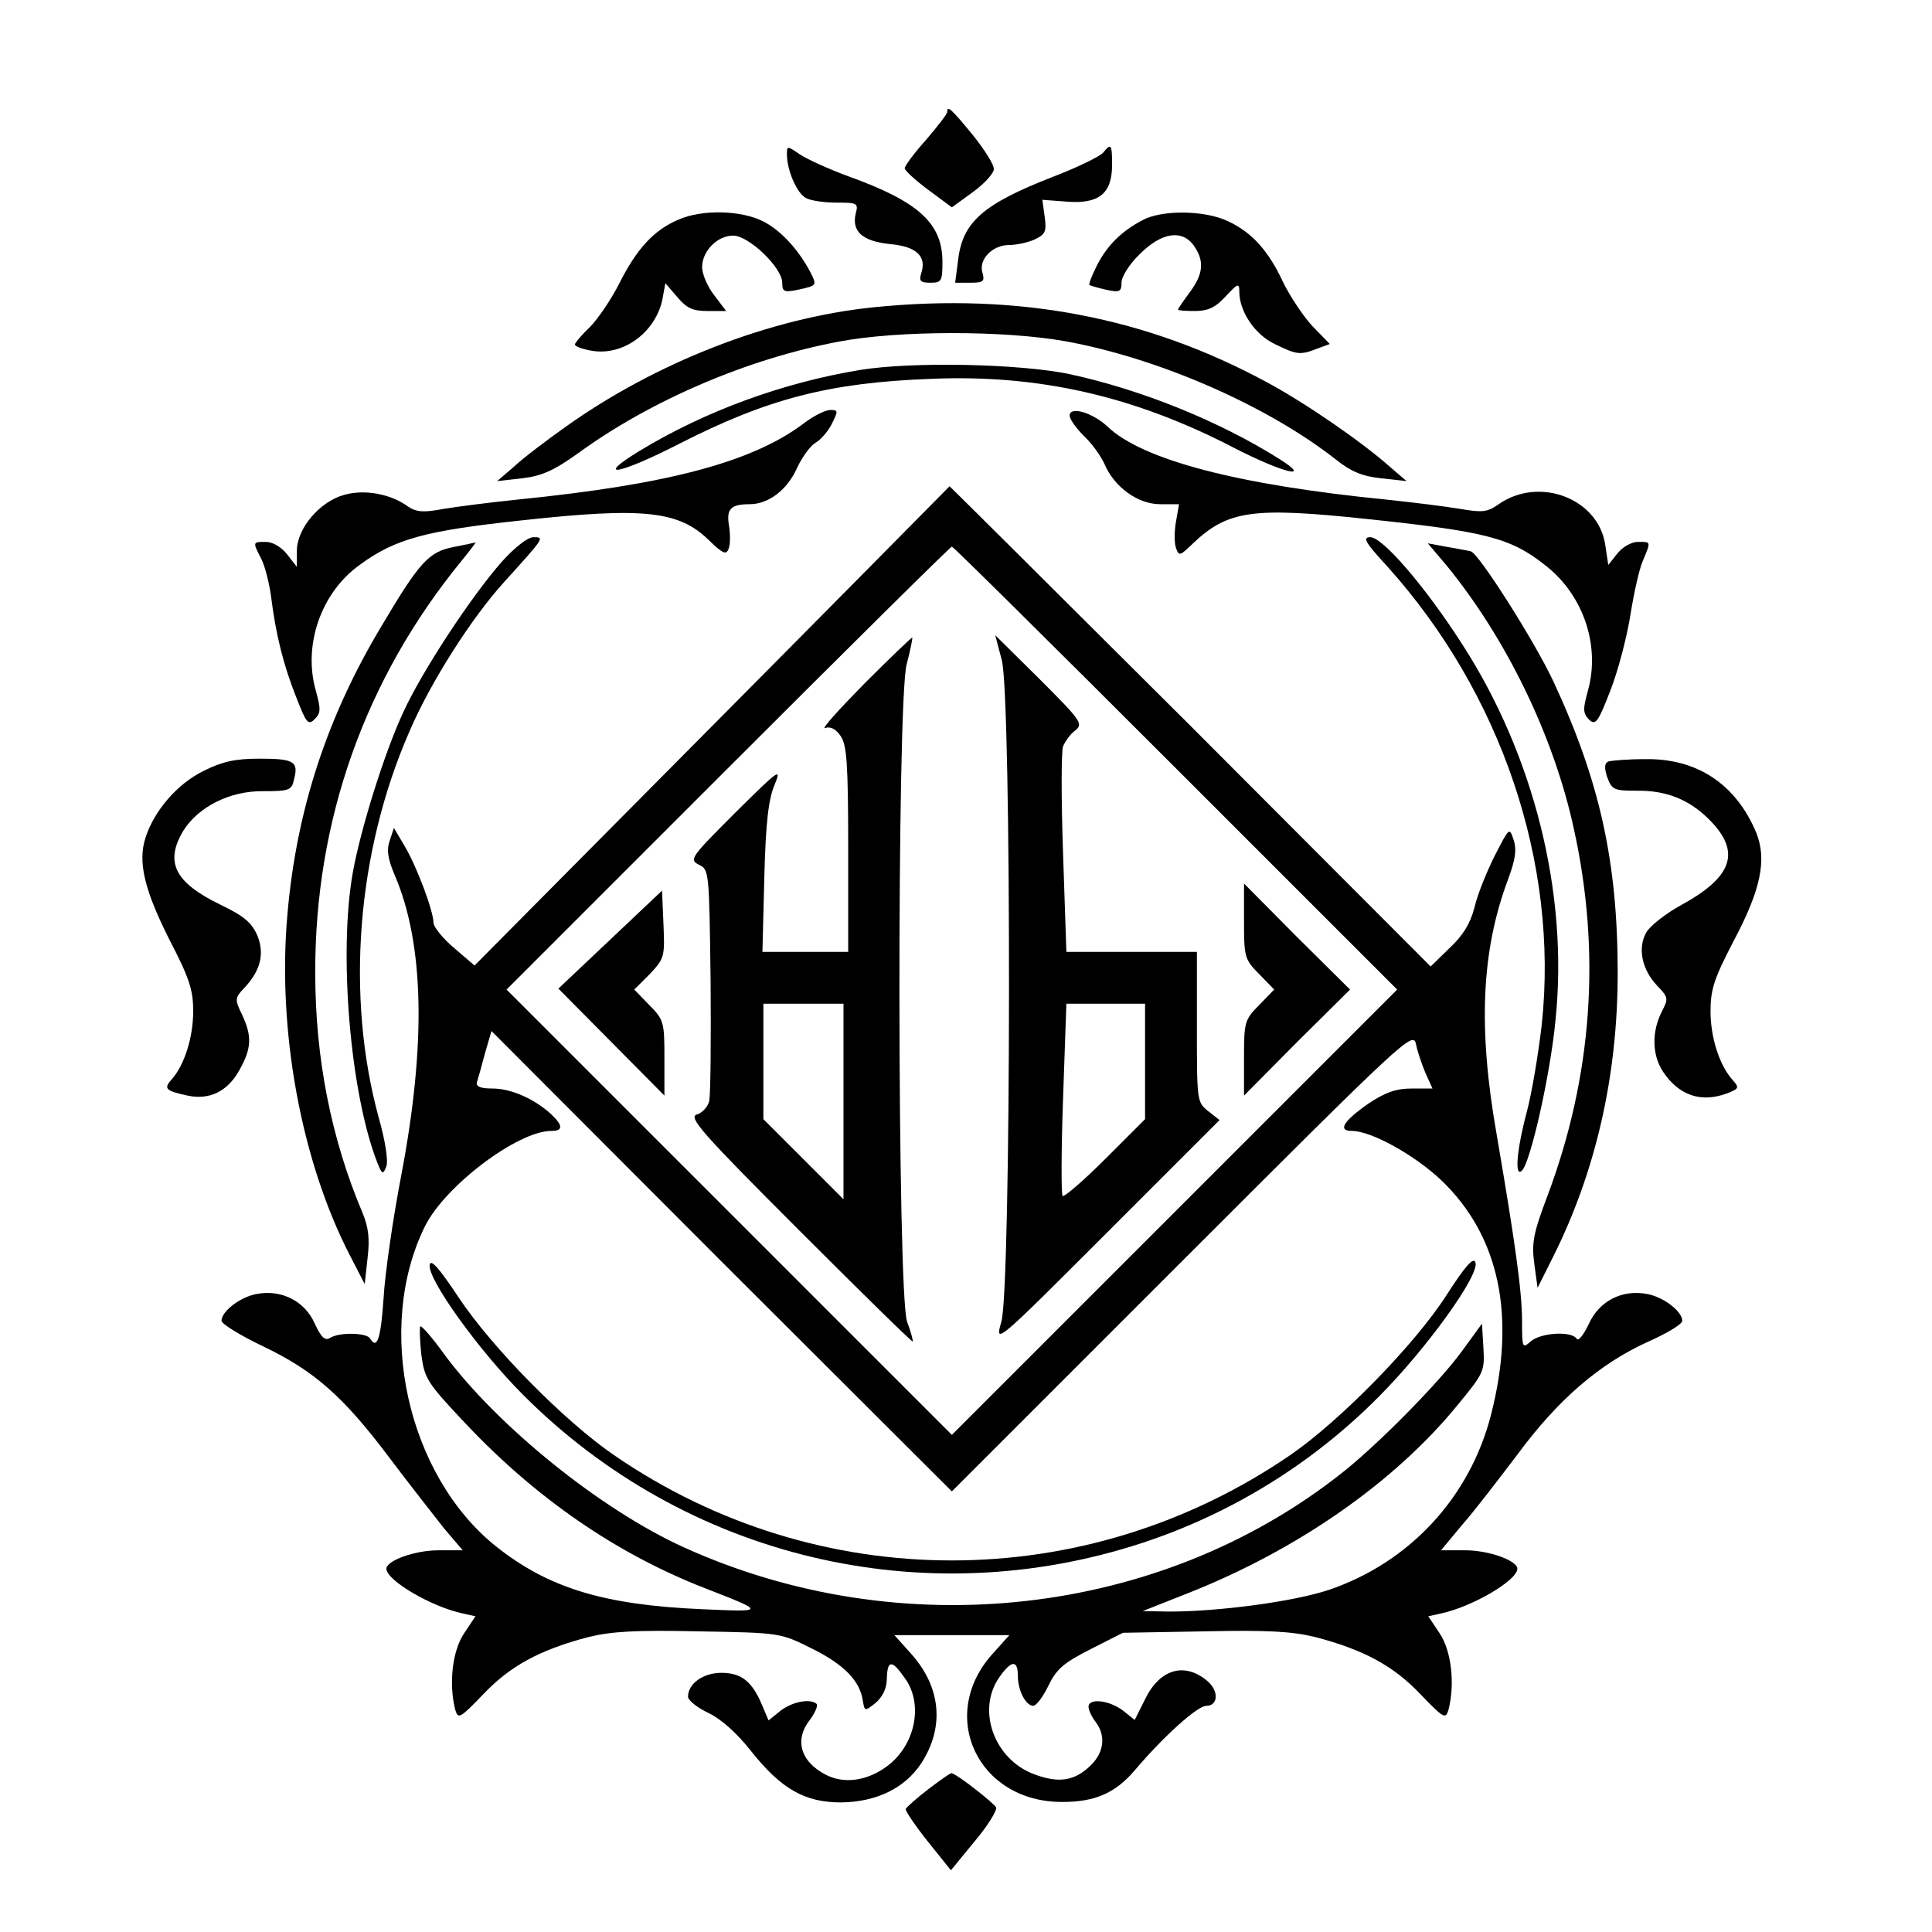 <?xml version="1.0" standalone="no"?>
<!DOCTYPE svg PUBLIC "-//W3C//DTD SVG 20010904//EN"
 "http://www.w3.org/TR/2001/REC-SVG-20010904/DTD/svg10.dtd">
<svg version="1.0" xmlns="http://www.w3.org/2000/svg"
 width="410pt" height="410pt" viewBox="0 0 410 410"
 preserveAspectRatio="xMidYMid meet">
<g transform="translate(0,410) scale(0.1,-0.1)"
fill="#000000" stroke="none">
<path d="M2010 3862 c0 -4 -20 -30 -45 -59 -25 -28 -45 -55 -45 -60 0 -5 22
-25 50 -46 l50 -37 44 32 c25 18 45 40 45 49 1 9 -20 42 -45 73 -46 56 -54 63
-54 48z"/>
<path d="M1670 3772 c0 -33 21 -82 40 -92 10 -6 40 -10 65 -10 44 0 47 -1 41
-23 -9 -38 14 -59 73 -65 56 -5 78 -26 66 -62 -5 -16 -2 -20 19 -20 24 0 26 3
26 44 0 82 -50 128 -200 182 -41 15 -87 36 -102 46 -28 19 -28 19 -28 0z"/>
<path d="M2341 3776 c-7 -8 -54 -31 -106 -51 -149 -58 -193 -96 -202 -179 l-6
-46 32 0 c28 0 31 3 26 21 -9 28 21 59 56 59 15 0 40 5 55 12 23 11 25 17 21
48 l-5 36 53 -4 c67 -5 95 17 95 78 0 44 -2 47 -19 26z"/>
<path d="M1440 3634 c-52 -22 -88 -61 -125 -134 -18 -36 -47 -78 -64 -95 -17
-16 -31 -33 -31 -36 0 -4 16 -10 34 -13 68 -13 138 39 152 110 l6 33 25 -29
c20 -24 33 -30 64 -30 l40 0 -25 33 c-15 19 -26 46 -26 60 0 34 32 67 66 67
33 0 104 -68 104 -100 0 -19 4 -21 33 -15 41 9 41 9 27 37 -26 49 -63 89 -100
108 -47 24 -130 26 -180 4z"/>
<path d="M2425 3633 c-44 -23 -75 -53 -97 -96 -11 -22 -18 -40 -16 -42 2 -1
18 -6 36 -10 28 -6 32 -4 32 15 0 13 17 40 39 61 46 46 90 53 115 17 22 -32
20 -59 -9 -98 -14 -19 -25 -35 -25 -37 0 -2 16 -3 36 -3 27 0 43 7 65 31 26
28 29 29 29 10 0 -42 33 -91 75 -111 47 -23 54 -24 90 -10 l27 10 -36 37 c-19
20 -47 62 -62 92 -32 69 -67 108 -119 132 -49 23 -139 24 -180 2z"/>
<path d="M1855 3448 c-220 -22 -463 -117 -655 -254 -41 -29 -91 -67 -110 -85
l-35 -30 53 6 c42 5 67 16 120 54 154 112 360 200 552 236 126 24 350 24 480
1 199 -36 430 -137 576 -252 30 -24 55 -35 95 -39 l54 -6 -35 30 c-58 52 -180
136 -260 179 -256 139 -528 191 -835 160z"/>
<path d="M1826 3315 c-165 -27 -331 -88 -469 -172 -98 -60 -43 -50 84 15 188
96 319 130 534 138 230 10 433 -37 643 -146 103 -53 170 -70 97 -24 -127 80
-292 147 -445 180 -104 22 -333 27 -444 9z"/>
<path d="M1709 3204 c-109 -84 -290 -132 -609 -164 -58 -6 -129 -15 -159 -20
-42 -8 -57 -7 -75 5 -37 27 -92 37 -135 25 -52 -14 -101 -71 -101 -119 l0 -34
-21 27 c-12 15 -30 26 -45 26 -28 0 -28 0 -10 -35 8 -15 17 -51 21 -79 10 -81
26 -146 53 -214 22 -57 26 -62 40 -48 13 13 13 21 2 61 -27 96 11 207 93 266
76 56 141 73 347 95 257 28 331 20 395 -43 29 -28 36 -31 41 -18 4 9 4 31 1
50 -6 35 4 45 44 45 40 0 80 31 100 76 11 24 29 48 39 54 11 6 27 24 35 40 14
28 14 30 -3 30 -10 0 -34 -12 -53 -26z"/>
<path d="M2270 3218 c0 -8 14 -27 31 -44 17 -16 36 -43 43 -59 21 -49 71 -85
118 -85 l40 0 -6 -35 c-4 -20 -4 -45 -1 -56 7 -20 8 -20 38 9 73 69 127 76
364 51 257 -27 309 -40 384 -100 80 -63 115 -170 89 -264 -11 -40 -11 -48 2
-62 14 -13 19 -7 46 63 17 44 35 115 42 159 7 44 18 95 26 114 18 43 18 41
-10 41 -14 0 -33 -11 -44 -25 l-19 -24 -6 40 c-13 101 -141 150 -228 88 -23
-16 -34 -17 -80 -9 -30 5 -101 14 -159 20 -313 31 -516 84 -590 155 -31 29
-80 44 -80 23z"/>
<path d="M1511 2559 l-504 -508 -43 37 c-24 20 -43 44 -44 53 0 26 -36 121
-61 163 l-23 39 -9 -27 c-7 -20 -4 -39 11 -74 62 -145 67 -357 13 -639 -17
-89 -34 -205 -37 -258 -6 -88 -14 -110 -29 -85 -8 12 -65 13 -84 1 -11 -7 -19
0 -33 30 -21 48 -71 73 -123 63 -35 -6 -75 -37 -75 -57 1 -7 40 -31 88 -54
109 -52 171 -107 268 -236 42 -56 95 -123 116 -150 l40 -47 -52 0 c-50 0 -110
-22 -110 -39 0 -25 96 -81 162 -95 l27 -6 -24 -36 c-25 -37 -33 -107 -19 -162
6 -21 10 -19 60 33 57 60 120 94 223 121 50 12 100 15 235 12 171 -3 172 -3
238 -36 69 -34 103 -69 109 -111 4 -23 4 -23 27 -5 15 13 24 31 24 52 1 40 11
40 38 1 41 -56 22 -145 -40 -189 -42 -30 -90 -36 -128 -16 -54 28 -67 75 -32
118 10 14 16 28 13 32 -13 12 -51 5 -76 -14 l-26 -21 -14 33 c-21 50 -44 68
-86 68 -39 0 -71 -23 -71 -51 1 -8 20 -23 43 -34 26 -12 61 -43 90 -80 65 -82
115 -110 192 -110 75 1 135 30 170 83 50 77 42 162 -22 233 l-35 39 122 0 122
0 -35 -39 c-119 -131 -32 -316 148 -315 69 0 112 19 153 67 60 71 133 137 152
137 25 0 27 31 3 52 -49 42 -102 26 -133 -38 l-22 -44 -25 20 c-29 22 -73 27
-73 8 0 -7 7 -22 15 -32 22 -29 18 -64 -9 -91 -35 -35 -69 -40 -122 -20 -85
32 -122 137 -73 206 25 36 39 37 39 3 0 -32 17 -64 33 -64 7 1 21 20 32 43 17
35 32 48 89 77 l69 35 172 3 c135 3 186 0 236 -12 103 -27 166 -61 223 -121
50 -52 54 -54 60 -33 14 55 6 125 -19 162 l-24 36 27 6 c66 14 162 70 162 95
0 17 -60 39 -110 39 l-52 0 44 53 c25 28 77 96 118 150 86 117 175 193 276
239 41 18 74 38 74 45 0 20 -40 51 -75 57 -53 10 -102 -15 -124 -65 -11 -23
-22 -36 -25 -30 -11 17 -77 13 -98 -6 -17 -15 -18 -14 -18 43 0 64 -15 169
-54 397 -40 227 -32 390 24 540 16 43 19 64 12 85 -9 27 -9 26 -40 -34 -17
-34 -37 -83 -43 -110 -9 -34 -24 -59 -53 -86 l-40 -39 -510 511 c-281 280
-511 509 -511 508 0 0 -227 -230 -504 -509z m984 -89 l470 -470 -473 -473
-472 -472 -472 472 -473 473 470 470 c258 258 472 470 475 470 3 0 217 -212
475 -470z m14 -1046 c474 474 490 489 496 460 3 -16 13 -44 20 -61 l15 -33
-44 0 c-33 0 -56 -8 -92 -32 -53 -37 -66 -58 -35 -58 41 0 133 -51 190 -105
123 -118 159 -288 105 -498 -45 -175 -173 -313 -344 -371 -75 -25 -233 -46
-339 -46 l-56 1 96 38 c233 92 439 236 572 399 56 68 58 72 55 122 l-3 51 -43
-59 c-48 -66 -180 -200 -257 -260 -385 -303 -934 -364 -1393 -156 -177 80
-397 258 -510 411 -25 35 -48 61 -50 58 -2 -2 -1 -29 2 -59 7 -52 12 -60 94
-147 150 -159 320 -276 507 -349 131 -51 131 -51 -5 -45 -209 9 -326 45 -437
133 -189 151 -258 464 -151 680 43 86 197 202 268 202 26 0 25 12 -2 37 -36
32 -84 53 -123 53 -25 0 -35 4 -33 13 2 6 10 34 17 61 l14 48 488 -489 489
-488 489 489z"/>
<path d="M1834 2649 c-54 -55 -92 -97 -83 -94 11 4 23 -2 33 -17 13 -19 16
-57 16 -240 l0 -218 -91 0 -91 0 4 158 c3 118 9 167 22 197 15 37 9 32 -83
-59 -95 -95 -99 -100 -78 -111 22 -10 22 -15 25 -245 1 -129 0 -245 -3 -257
-3 -12 -15 -25 -26 -28 -19 -6 9 -38 217 -246 131 -131 239 -237 241 -236 1 2
-4 21 -12 42 -21 59 -22 1315 -1 1395 8 30 13 56 12 57 -1 1 -47 -43 -102 -98z
m-44 -886 l0 -208 -85 85 -85 85 0 122 0 123 85 0 85 0 0 -207z"/>
<path d="M2126 2699 c21 -81 20 -1334 -1 -1404 -14 -49 -13 -48 225 190 l238
238 -24 19 c-24 19 -24 22 -24 179 l0 159 -138 0 -139 0 -7 208 c-4 115 -4
217 0 228 4 10 15 26 26 34 17 14 13 20 -76 109 l-94 93 14 -53z m304 -852 l0
-122 -85 -85 c-46 -46 -87 -81 -90 -78 -3 3 -3 96 1 207 l7 201 84 0 83 0 0
-123z"/>
<path d="M2640 2145 c0 -75 1 -81 32 -112 l32 -33 -32 -33 c-31 -31 -32 -37
-32 -112 l0 -80 112 113 113 112 -113 112 -112 113 0 -80z"/>
<path d="M1295 2106 l-110 -104 113 -114 112 -113 0 80 c0 75 -1 81 -32 112
l-32 33 33 33 c31 33 32 37 29 105 l-3 72 -110 -104z"/>
<path d="M3070 1352 c-67 -105 -227 -268 -332 -340 -435 -298 -1002 -298
-1435 0 -105 72 -259 228 -330 335 -41 62 -59 82 -61 69 -6 -29 104 -182 198
-276 345 -346 850 -467 1315 -314 188 62 360 168 500 309 101 101 216 260 206
286 -4 12 -21 -7 -61 -69z"/>
<path d="M1065 2908 c-66 -75 -169 -232 -209 -319 -40 -86 -90 -246 -107 -339
-31 -171 -6 -471 52 -618 10 -25 12 -25 19 -7 4 11 -2 53 -16 102 -71 259 -47
565 65 821 45 105 132 241 201 317 86 95 86 95 62 95 -12 0 -39 -21 -67 -52z"/>
<path d="M2944 2898 c242 -269 364 -630 328 -971 -7 -61 -21 -146 -32 -187
-22 -83 -26 -140 -10 -124 18 18 60 203 71 319 28 269 -46 564 -200 801 -78
121 -167 224 -193 224 -17 0 -11 -11 36 -62z"/>
<path d="M962 2939 c-52 -10 -72 -32 -152 -167 -116 -193 -181 -392 -200 -612
-22 -246 29 -524 133 -725 l31 -60 6 55 c5 41 2 66 -11 97 -66 156 -100 327
-100 508 -1 323 105 623 309 873 19 23 33 42 31 41 -2 -1 -23 -5 -47 -10z"/>
<path d="M3069 2901 c127 -155 228 -362 271 -560 58 -263 39 -524 -55 -776
-31 -82 -35 -102 -29 -147 l7 -51 32 64 c91 181 138 385 138 604 0 236 -38
407 -136 618 -40 86 -161 276 -176 277 -3 1 -25 5 -48 9 l-43 8 39 -46z"/>
<path d="M432 2464 c-55 -27 -104 -83 -123 -141 -17 -52 -3 -111 51 -218 42
-81 50 -106 50 -151 0 -56 -19 -115 -46 -145 -17 -19 -13 -24 34 -34 47 -10
85 9 110 54 26 46 27 72 6 117 -16 33 -16 36 4 57 35 37 44 73 28 112 -12 27
-28 41 -78 65 -97 47 -119 90 -79 157 32 51 99 85 170 84 55 0 60 2 65 25 10
38 0 44 -73 44 -52 0 -79 -6 -119 -26z"/>
<path d="M3413 2484 c-8 -4 -9 -13 -2 -34 10 -26 14 -28 62 -28 63 1 112 -19
154 -61 68 -68 51 -121 -58 -181 -35 -19 -69 -46 -76 -60 -18 -33 -8 -78 23
-111 25 -26 25 -28 10 -57 -21 -42 -20 -91 3 -126 34 -51 81 -67 137 -46 25
10 25 12 11 28 -28 31 -47 90 -47 146 0 47 8 70 49 149 58 109 71 173 48 230
-43 103 -126 158 -236 156 -37 0 -71 -3 -78 -5z"/>
<path d="M1970 303 c-25 -19 -46 -38 -48 -42 -1 -4 20 -35 47 -69 l49 -61 50
61 c28 33 48 66 46 72 -4 9 -79 68 -94 73 -3 1 -25 -15 -50 -34z"/>
</g>
</svg>

